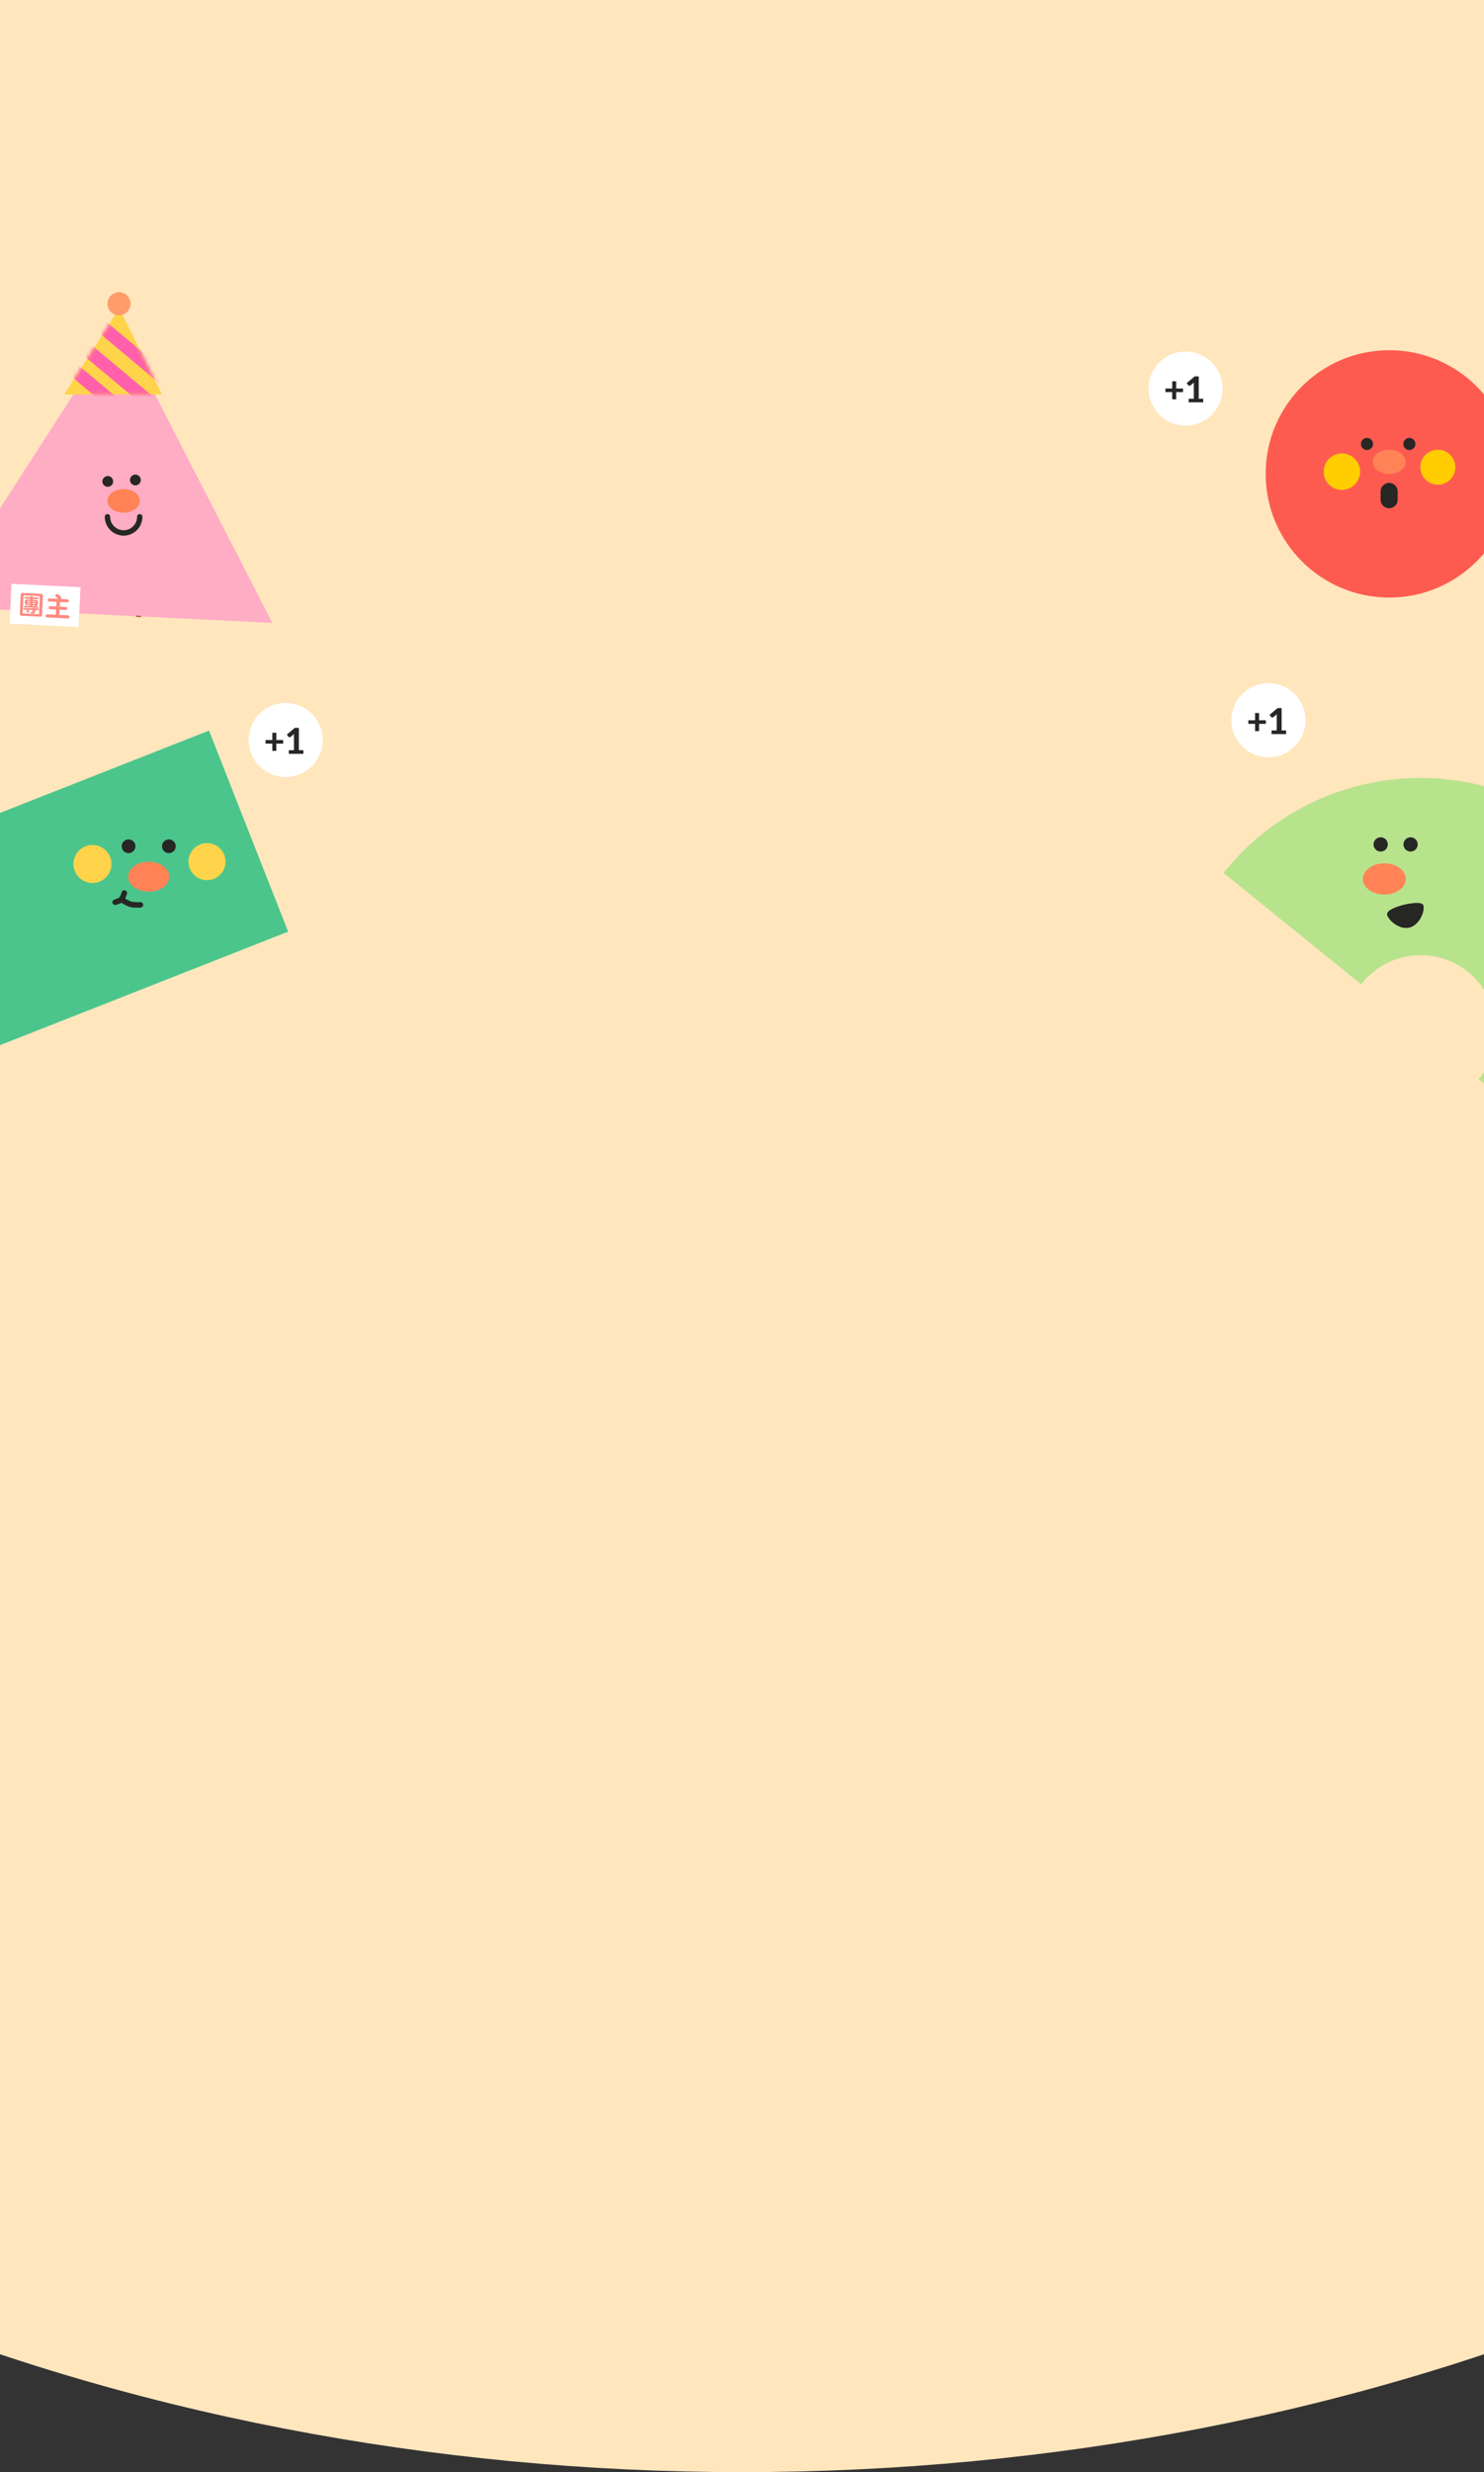 <svg width="376" height="626" viewBox="0 0 376 626" fill="none" xmlns="http://www.w3.org/2000/svg">
<rect x="0" y="0" width="376" height="626" fill="#333333" stroke="none"/>
<ellipse cx="188" cy="296.5" rx="452" ry="329.5" fill="#FFE6BD"/>
<path d="M52.954 185L-44 223.172L-23.954 274.088L73 235.916L52.954 185Z" fill="#4BC58C"/>
<path d="M37.689 225.798C40.57 225.798 42.906 224.095 42.906 221.994C42.906 219.893 40.57 218.189 37.689 218.189C34.808 218.189 32.473 219.893 32.473 221.994C32.473 224.095 34.808 225.798 37.689 225.798Z" fill="#FF8356"/>
<path d="M23.423 223.596C26.083 223.596 28.24 221.439 28.24 218.779C28.24 216.119 26.083 213.962 23.423 213.962C20.762 213.962 18.605 216.119 18.605 218.779C18.605 221.439 20.762 223.596 23.423 223.596Z" fill="#FFD44A"/>
<path d="M52.45 222.891C55.045 222.891 57.149 220.787 57.149 218.192C57.149 215.596 55.045 213.492 52.45 213.492C49.854 213.492 47.75 215.596 47.75 218.192C47.75 220.787 49.854 222.891 52.45 222.891Z" fill="#FFD44A"/>
<path d="M32.571 216.03C33.531 216.03 34.31 215.252 34.31 214.292C34.31 213.331 33.531 212.553 32.571 212.553C31.61 212.553 30.832 213.331 30.832 214.292C30.832 215.252 31.61 216.03 32.571 216.03Z" fill="#272725"/>
<path d="M42.79 216.03C43.75 216.03 44.529 215.252 44.529 214.292C44.529 213.331 43.75 212.553 42.79 212.553C41.829 212.553 41.051 213.331 41.051 214.292C41.051 215.252 41.829 216.03 42.79 216.03Z" fill="#272725"/>
<path d="M31.493 226.135C31.493 226.135 31.213 227.265 30.706 227.749C30.198 228.233 29.188 228.454 29.188 228.454" stroke="#272725" stroke-width="1.41" stroke-linecap="round"/>
<path d="M31.016 227.945C31.016 227.945 32.266 228.756 33.17 228.993C34.075 229.231 35.562 229.132 35.562 229.132" stroke="#272725" stroke-width="1.41" stroke-linecap="round"/>
<path d="M63 187.384C63 182.201 67.201 178 72.384 178V178C77.566 178 81.768 182.201 81.768 187.384V187.384C81.768 192.566 77.566 196.768 72.384 196.768V196.768C67.201 196.768 63 192.566 63 187.384V187.384Z" fill="white"/>
<path d="M71.736 188.297H70.014V190.132H68.999V188.297H67.286V187.386H68.999V185.555H70.014V187.386H71.736V188.297ZM76.861 189.964V190.884H73.173V189.964H74.478V186.366C74.478 186.288 74.479 186.208 74.482 186.126C74.485 186.045 74.49 185.961 74.496 185.877L73.635 186.593C73.575 186.638 73.516 186.667 73.458 186.679C73.401 186.691 73.346 186.693 73.295 186.683C73.244 186.671 73.198 186.653 73.159 186.629C73.12 186.602 73.09 186.575 73.069 186.548L72.674 186.017L74.695 184.305H75.724V189.964H76.861Z" fill="#272725"/>
<path d="M312 182.384C312 177.201 316.201 173 321.384 173V173C326.566 173 330.768 177.201 330.768 182.384V182.384C330.768 187.566 326.566 191.768 321.384 191.768V191.768C316.201 191.768 312 187.566 312 182.384V182.384Z" fill="white"/>
<path d="M320.736 183.297H319.014V185.132H317.999V183.297H316.286V182.386H317.999V180.555H319.014V182.386H320.736V183.297ZM325.861 184.964V185.884H322.173V184.964H323.478V181.366C323.478 181.288 323.479 181.208 323.482 181.126C323.485 181.045 323.49 180.961 323.496 180.877L322.635 181.593C322.574 181.638 322.516 181.667 322.458 181.679C322.401 181.691 322.346 181.693 322.295 181.683C322.244 181.671 322.198 181.653 322.159 181.629C322.12 181.602 322.09 181.575 322.068 181.548L321.674 181.017L323.695 179.305H324.724V184.964H325.861Z" fill="#272725"/>
<path d="M291 98.384C291 93.201 295.201 89 300.384 89V89C305.566 89 309.768 93.201 309.768 98.384V98.384C309.768 103.566 305.566 107.768 300.384 107.768V107.768C295.201 107.768 291 103.566 291 98.384V98.384Z" fill="white"/>
<path d="M299.736 99.296H298.014V101.132H296.999V99.296H295.286V98.386H296.999V96.555H298.014V98.386H299.736V99.296ZM304.861 100.964V101.884H301.173V100.964H302.478V97.366C302.478 97.288 302.479 97.208 302.482 97.126C302.485 97.045 302.49 96.962 302.496 96.877L301.635 97.593C301.574 97.638 301.516 97.667 301.458 97.679C301.401 97.691 301.346 97.692 301.295 97.683C301.244 97.671 301.198 97.653 301.159 97.629C301.12 97.602 301.09 97.575 301.068 97.547L300.674 97.017L302.695 95.305H303.724V100.964H304.861Z" fill="#272725"/>
<g clip-path="url(#clip0_5632_29429)">
<path d="M66.999 156.436L-13.887 152.496L29.969 84.417L66.999 156.436Z" fill="#FFACC5" stroke="#FFACC5" stroke-width="2.378" stroke-linecap="round"/>
<path d="M31.317 129.825C33.576 129.825 35.407 128.489 35.407 126.842C35.407 125.195 33.576 123.859 31.317 123.859C29.058 123.859 27.227 125.195 27.227 126.842C27.227 128.489 29.058 129.825 31.317 129.825Z" fill="#FF8356"/>
<path d="M27.302 123.271C28.055 123.271 28.665 122.66 28.665 121.907C28.665 121.154 28.055 120.543 27.302 120.543C26.548 120.543 25.938 121.154 25.938 121.907C25.938 122.66 26.548 123.271 27.302 123.271Z" fill="#272725"/>
<path d="M34.301 122.902C35.055 122.902 35.665 122.291 35.665 121.538C35.665 120.784 35.055 120.174 34.301 120.174C33.548 120.174 32.938 120.784 32.938 121.538C32.938 122.291 33.548 122.902 34.301 122.902Z" fill="#272725"/>
<path d="M35.407 130.861C35.407 131.946 34.976 132.986 34.209 133.754C33.442 134.521 32.401 134.951 31.317 134.951C30.232 134.951 29.192 134.521 28.424 133.754C27.657 132.986 27.227 131.946 27.227 130.861" stroke="#272725" stroke-width="1.359" stroke-linecap="round"/>
<path d="M30.216 78.057L16.254 99.894H41.07L30.216 78.057Z" fill="#FFD44A"/>
<mask id="mask0_5632_29429" style="mask-type:luminance" maskUnits="userSpaceOnUse" x="16" y="78" width="26" height="22">
<path d="M30.204 78.056L16.242 99.892H41.058L30.204 78.056Z" fill="white"/>
</mask>
<g mask="url(#mask0_5632_29429)">
<path d="M13.167 86.898L11.039 89.44L32.181 107.137L34.31 104.595L13.167 86.898Z" fill="#FF5FAB"/>
<path d="M19.515 84.292L17.387 86.835L38.529 104.532L40.657 101.989L19.515 84.292Z" fill="#FF5FAB"/>
<path d="M23.792 78.859L21.664 81.401L42.806 99.098L44.935 96.555L23.792 78.859Z" fill="#FF5FAB"/>
</g>
<path d="M30.154 79.847C31.768 79.847 33.077 78.538 33.077 76.923C33.077 75.309 31.768 74 30.154 74C28.539 74 27.23 75.309 27.23 76.923C27.23 78.538 28.539 79.847 30.154 79.847Z" fill="#FF9C6A"/>
<path d="M34.441 156.036L35.766 156.123" stroke="#B26138" stroke-width="0.34" stroke-miterlimit="10"/>
<path d="M20.41 148.693L2.918 147.841L2.427 157.917L19.919 158.769L20.41 148.693Z" fill="white"/>
<path d="M5.429 155.917C5.371 155.918 5.313 155.906 5.259 155.882C5.205 155.858 5.157 155.824 5.117 155.78C5.078 155.737 5.048 155.686 5.029 155.63C5.011 155.574 5.004 155.515 5.01 155.457L5.249 150.567C5.248 150.508 5.26 150.45 5.284 150.396C5.307 150.342 5.342 150.294 5.385 150.254C5.429 150.215 5.48 150.185 5.536 150.167C5.592 150.149 5.651 150.143 5.71 150.149L8.077 150.263L10.455 150.38C10.514 150.38 10.572 150.392 10.625 150.416C10.678 150.439 10.727 150.473 10.766 150.516C10.805 150.56 10.835 150.611 10.853 150.667C10.871 150.723 10.878 150.782 10.873 150.84L10.634 155.731C10.633 155.789 10.621 155.847 10.598 155.9C10.575 155.953 10.54 156.002 10.498 156.041C10.454 156.08 10.402 156.109 10.347 156.127C10.291 156.145 10.232 156.152 10.174 156.147L5.429 155.917ZM5.898 155.33L9.72 155.517C9.742 155.521 9.764 155.519 9.786 155.513C9.807 155.507 9.827 155.496 9.843 155.481C9.86 155.466 9.872 155.448 9.88 155.427C9.889 155.406 9.892 155.384 9.89 155.362L10.095 151.134C10.099 151.112 10.098 151.09 10.092 151.068C10.086 151.047 10.075 151.027 10.06 151.011C10.045 150.995 10.027 150.982 10.006 150.974C9.985 150.966 9.963 150.962 9.941 150.964L8.026 150.871L6.119 150.776C6.097 150.771 6.075 150.772 6.053 150.778C6.032 150.784 6.012 150.795 5.996 150.81C5.979 150.825 5.966 150.843 5.958 150.864C5.95 150.884 5.947 150.907 5.949 150.929L5.742 155.16C5.737 155.182 5.738 155.205 5.744 155.226C5.75 155.248 5.762 155.268 5.777 155.285C5.792 155.301 5.811 155.314 5.832 155.322C5.853 155.33 5.876 155.332 5.898 155.33ZM8.054 155.353C7.896 155.353 7.799 155.289 7.763 155.184C7.699 155.014 7.782 154.939 8.011 154.959C8.033 154.959 8.066 154.959 8.106 154.959H8.147C8.205 154.959 8.235 154.934 8.239 154.883L8.251 154.64C8.255 154.618 8.254 154.596 8.248 154.574C8.242 154.552 8.231 154.533 8.216 154.516C8.201 154.5 8.183 154.487 8.162 154.479C8.141 154.471 8.118 154.468 8.096 154.47L7.077 154.419C7.199 154.548 7.312 154.685 7.417 154.829C7.429 154.85 7.436 154.873 7.438 154.898C7.44 154.922 7.437 154.947 7.429 154.97C7.42 154.994 7.406 155.016 7.387 155.034C7.369 155.052 7.347 155.066 7.323 155.075H7.301C7.212 155.127 7.106 155.143 7.006 155.118C6.906 155.093 6.82 155.029 6.766 154.941C6.605 154.706 6.666 154.531 6.948 154.414H6.961L6.143 154.373C6.114 154.372 6.087 154.365 6.061 154.353C6.035 154.341 6.012 154.323 5.993 154.302C5.974 154.281 5.96 154.257 5.95 154.23C5.941 154.203 5.937 154.175 5.938 154.147C5.94 154.118 5.947 154.091 5.959 154.065C5.971 154.039 5.988 154.016 6.009 153.997C6.03 153.978 6.055 153.964 6.081 153.954C6.108 153.945 6.136 153.941 6.165 153.942L7.118 153.988L8.288 154.046V154.03C8.288 153.978 8.334 153.933 8.417 153.901C8.484 153.874 8.557 153.861 8.629 153.864C8.702 153.869 8.772 153.888 8.837 153.922C8.911 153.962 8.947 154.008 8.945 154.063V154.076L9.149 154.086C9.256 154.086 9.282 154.054 9.222 153.974C9.175 153.923 9.141 153.882 9.119 153.855C8.405 153.846 7.452 153.829 6.26 153.804C6.148 153.804 6.09 153.728 6.09 153.592C6.084 153.533 6.097 153.473 6.127 153.422C6.147 153.403 6.17 153.388 6.196 153.38C6.222 153.372 6.25 153.37 6.277 153.375L7.581 153.439L7.593 153.215L6.707 153.172C6.648 153.172 6.59 153.159 6.536 153.136C6.483 153.112 6.434 153.078 6.394 153.035C6.356 152.991 6.326 152.94 6.308 152.884C6.29 152.829 6.283 152.77 6.289 152.712L6.313 152.211C6.313 152.152 6.326 152.095 6.35 152.041C6.373 151.987 6.407 151.939 6.45 151.899C6.536 151.824 6.648 151.787 6.761 151.795L7.648 151.837V151.715C7.65 151.704 7.649 151.693 7.646 151.682C7.643 151.672 7.637 151.662 7.629 151.654C7.622 151.645 7.613 151.639 7.602 151.635C7.592 151.631 7.581 151.629 7.57 151.63L6.352 151.571C6.294 151.568 6.241 151.542 6.202 151.5C6.164 151.457 6.144 151.401 6.147 151.344C6.15 151.287 6.175 151.233 6.218 151.195C6.261 151.156 6.317 151.136 6.374 151.139L7.671 151.202V151.189C7.674 151.153 7.685 151.119 7.704 151.089C7.724 151.059 7.75 151.035 7.782 151.019C7.851 150.983 7.929 150.966 8.007 150.97C8.086 150.973 8.161 150.998 8.227 151.041C8.257 151.06 8.281 151.087 8.298 151.118C8.314 151.15 8.322 151.185 8.32 151.221V151.234L9.625 151.299C9.679 151.306 9.729 151.333 9.765 151.375C9.8 151.416 9.818 151.47 9.816 151.525C9.813 151.58 9.79 151.632 9.751 151.67C9.711 151.708 9.659 151.731 9.604 151.732L8.461 151.676C8.439 151.672 8.417 151.673 8.395 151.678C8.374 151.684 8.354 151.695 8.337 151.71C8.321 151.725 8.308 151.744 8.3 151.765C8.292 151.786 8.289 151.808 8.291 151.831V151.871L9.198 151.916C9.257 151.915 9.315 151.927 9.369 151.951C9.423 151.974 9.471 152.009 9.51 152.053C9.549 152.096 9.579 152.147 9.598 152.203C9.616 152.259 9.622 152.318 9.616 152.376L9.586 152.999C9.587 153.042 9.578 153.084 9.562 153.124C9.546 153.163 9.521 153.199 9.491 153.229C9.424 153.283 9.339 153.31 9.253 153.302H9.232C9.345 153.392 9.449 153.493 9.543 153.602C9.573 153.634 9.596 153.672 9.609 153.713C9.623 153.755 9.626 153.799 9.62 153.842C9.611 153.887 9.593 153.93 9.567 153.967C9.541 154.005 9.506 154.036 9.467 154.059L9.397 154.103L9.579 154.112C9.609 154.111 9.639 154.116 9.666 154.128C9.694 154.139 9.719 154.156 9.74 154.177C9.761 154.198 9.777 154.224 9.788 154.252C9.799 154.28 9.804 154.309 9.802 154.339C9.801 154.369 9.793 154.399 9.78 154.425C9.767 154.452 9.748 154.476 9.725 154.495C9.702 154.515 9.676 154.529 9.647 154.538C9.618 154.546 9.588 154.549 9.559 154.545L9.071 154.521C9.049 154.517 9.027 154.518 9.005 154.524C8.984 154.53 8.964 154.541 8.948 154.556C8.931 154.571 8.919 154.59 8.911 154.611C8.902 154.631 8.899 154.654 8.901 154.676L8.888 154.946C8.891 155.041 8.87 155.136 8.826 155.221C8.778 155.282 8.708 155.323 8.631 155.333C8.441 155.368 8.247 155.378 8.054 155.362V155.353ZM6.899 152.328L7.622 152.364L7.632 152.167L7.267 152.15L7.063 152.14C7.042 152.134 7.02 152.134 6.998 152.14C6.977 152.145 6.957 152.155 6.94 152.17C6.923 152.184 6.91 152.202 6.902 152.223C6.894 152.243 6.891 152.266 6.894 152.288L6.899 152.328ZM6.948 152.846L7.597 152.877L7.607 152.682L7.242 152.663L6.985 152.651C6.971 152.648 6.957 152.649 6.944 152.653C6.93 152.656 6.918 152.663 6.907 152.673C6.897 152.682 6.889 152.694 6.884 152.707C6.879 152.72 6.877 152.734 6.878 152.748V152.768C6.877 152.778 6.877 152.788 6.88 152.798C6.883 152.807 6.888 152.816 6.895 152.824C6.901 152.831 6.91 152.837 6.919 152.841C6.928 152.845 6.938 152.847 6.948 152.846ZM8.271 152.395L8.623 152.412L8.974 152.43V152.308C8.976 152.298 8.976 152.287 8.973 152.278C8.97 152.268 8.965 152.259 8.958 152.251C8.951 152.243 8.943 152.238 8.933 152.234C8.923 152.23 8.913 152.229 8.903 152.23L8.274 152.199L8.271 152.395ZM8.247 152.904L8.599 152.921L8.849 152.933C8.862 152.936 8.877 152.935 8.89 152.931C8.904 152.928 8.916 152.921 8.926 152.911C8.937 152.902 8.945 152.89 8.95 152.877C8.955 152.864 8.957 152.85 8.956 152.836V152.817C8.958 152.807 8.958 152.797 8.955 152.787C8.952 152.777 8.947 152.768 8.94 152.76C8.933 152.752 8.925 152.746 8.915 152.743C8.905 152.739 8.895 152.738 8.884 152.739L8.256 152.709L8.247 152.904ZM8.22 153.46L8.753 153.485L8.702 153.441C8.689 153.427 8.689 153.415 8.702 153.407L8.918 153.276L8.579 153.259L8.239 153.242L8.22 153.46Z" fill="#FF8A7F"/>
<path d="M11.955 156.35C11.85 156.345 11.751 156.298 11.681 156.22C11.61 156.142 11.573 156.04 11.579 155.935C11.584 155.83 11.63 155.731 11.708 155.661C11.786 155.59 11.889 155.553 11.994 155.559L14.151 155.664L14.214 154.359L12.685 154.285C12.634 154.282 12.584 154.269 12.538 154.247C12.492 154.226 12.45 154.195 12.416 154.157C12.382 154.119 12.355 154.075 12.338 154.026C12.321 153.978 12.313 153.927 12.316 153.876C12.318 153.825 12.331 153.775 12.353 153.729C12.375 153.682 12.406 153.641 12.444 153.607C12.52 153.537 12.621 153.501 12.724 153.507L14.253 153.581L14.309 152.411L12.441 152.319C12.389 152.317 12.339 152.304 12.292 152.282C12.245 152.26 12.204 152.229 12.169 152.191C12.134 152.152 12.107 152.108 12.09 152.059C12.073 152.01 12.065 151.959 12.068 151.907C12.07 151.856 12.083 151.805 12.105 151.759C12.127 151.712 12.158 151.67 12.197 151.636C12.235 151.601 12.28 151.574 12.328 151.557C12.377 151.54 12.428 151.532 12.48 151.535L14.766 151.647C14.575 151.447 14.374 151.257 14.163 151.078C13.923 150.874 13.943 150.684 14.224 150.509C14.296 150.455 14.384 150.428 14.474 150.431C14.564 150.434 14.65 150.467 14.718 150.526C14.978 150.72 15.226 150.928 15.461 151.151C15.495 151.185 15.521 151.227 15.536 151.274C15.55 151.32 15.554 151.369 15.546 151.417C15.535 151.469 15.513 151.518 15.481 151.561C15.449 151.603 15.408 151.638 15.361 151.662L15.347 151.676L17.078 151.759C17.129 151.761 17.18 151.774 17.227 151.796C17.273 151.818 17.315 151.849 17.35 151.887C17.384 151.925 17.411 151.97 17.429 152.018C17.446 152.067 17.454 152.118 17.451 152.17C17.449 152.221 17.436 152.272 17.414 152.319C17.392 152.365 17.361 152.407 17.323 152.442C17.285 152.477 17.241 152.503 17.192 152.521C17.143 152.538 17.092 152.546 17.04 152.544L15.187 152.454L15.13 153.624L16.658 153.699C16.761 153.704 16.858 153.749 16.928 153.826C16.997 153.902 17.033 154.003 17.029 154.106C17.023 154.209 16.978 154.306 16.901 154.376C16.825 154.445 16.724 154.481 16.621 154.477L15.092 154.402L15.028 155.706L17.214 155.813C17.267 155.807 17.322 155.813 17.373 155.832C17.424 155.851 17.47 155.882 17.506 155.923C17.542 155.963 17.569 156.011 17.582 156.064C17.596 156.116 17.597 156.171 17.586 156.224C17.591 156.278 17.584 156.333 17.565 156.384C17.546 156.435 17.515 156.481 17.475 156.517C17.435 156.554 17.387 156.581 17.335 156.597C17.283 156.612 17.228 156.615 17.175 156.605L14.564 156.477L11.955 156.35Z" fill="#FF8A7F"/>
</g>
<path d="M358.528 241.921C363.183 241.59 367.799 242.959 371.52 245.775C375.24 248.592 377.812 252.663 378.757 257.232C379.328 260.046 379.255 262.953 378.544 265.735C377.832 268.517 376.501 271.102 374.65 273.297L409.54 301.491C415.113 294.691 419.222 286.814 421.607 278.352C423.992 269.89 424.603 261.026 423.401 252.317C418.665 217.831 386.847 193.292 352.29 197.462C335.642 199.459 320.449 207.932 310 221.047L344.871 249.24C346.51 247.134 348.572 245.395 350.924 244.134C353.277 242.873 355.867 242.119 358.528 241.921Z" fill="#B8E38D"/>
<path d="M349.82 215.633C350.819 215.633 351.628 214.823 351.628 213.825C351.628 212.826 350.819 212.017 349.82 212.017C348.821 212.017 348.012 212.826 348.012 213.825C348.012 214.823 348.821 215.633 349.82 215.633Z" fill="#272725"/>
<path d="M357.398 215.633C358.397 215.633 359.206 214.823 359.206 213.825C359.206 212.826 358.397 212.017 357.398 212.017C356.399 212.017 355.59 212.826 355.59 213.825C355.59 214.823 356.399 215.633 357.398 215.633Z" fill="#272725"/>
<path d="M360.428 229.375C360.114 227.913 351.078 230.001 351.707 231.671C352.336 233.341 355.069 235.322 357.275 234.59C359.482 233.858 360.743 230.836 360.428 229.375Z" fill="#272725" stroke="#272725" stroke-width="0.477" stroke-linecap="round"/>
<path d="M350.751 226.526C353.749 226.526 356.179 224.755 356.179 222.57C356.179 220.386 353.749 218.615 350.751 218.615C347.754 218.615 345.324 220.386 345.324 222.57C345.324 224.755 347.754 226.526 350.751 226.526Z" fill="#FF8356"/>
<path d="M352 150C368.569 150 382 136.569 382 120C382 103.431 368.569 90 352 90C335.431 90 322 103.431 322 120C322 136.569 335.431 150 352 150Z" fill="#FE5B50" stroke="#FE5B50" stroke-width="2.638" stroke-linecap="round"/>
<path d="M351.996 120.002C354.306 120.002 356.179 118.636 356.179 116.951C356.179 115.266 354.306 113.9 351.996 113.9C349.685 113.9 347.812 115.266 347.812 116.951C347.812 118.636 349.685 120.002 351.996 120.002Z" fill="#FF8356"/>
<path d="M346.354 113.953C347.201 113.953 347.888 113.266 347.888 112.419C347.888 111.572 347.201 110.885 346.354 110.885C345.507 110.885 344.82 111.572 344.82 112.419C344.82 113.266 345.507 113.953 346.354 113.953Z" fill="#272725"/>
<path d="M357.089 113.953C357.936 113.953 358.623 113.266 358.623 112.419C358.623 111.572 357.936 110.885 357.089 110.885C356.241 110.885 355.555 111.572 355.555 112.419C355.555 113.266 356.241 113.953 357.089 113.953Z" fill="#272725"/>
<path d="M364.307 122.74C366.753 122.74 368.736 120.757 368.736 118.311C368.736 115.865 366.753 113.883 364.307 113.883C361.862 113.883 359.879 115.865 359.879 118.311C359.879 120.757 361.862 122.74 364.307 122.74Z" fill="#FFCD00"/>
<path d="M339.996 124.059C342.546 124.059 344.613 121.992 344.613 119.442C344.613 116.892 342.546 114.825 339.996 114.825C337.446 114.825 335.379 116.892 335.379 119.442C335.379 121.992 337.446 124.059 339.996 124.059Z" fill="#FFCD00"/>
<path d="M351.961 124.453V126.526" stroke="#272725" stroke-width="4.334" stroke-linecap="round"/>
<defs>
<clipPath id="clip0_5632_29429">
<rect width="85" height="84.767" fill="white" transform="translate(-16 74)"/>
</clipPath>
</defs>
</svg>
